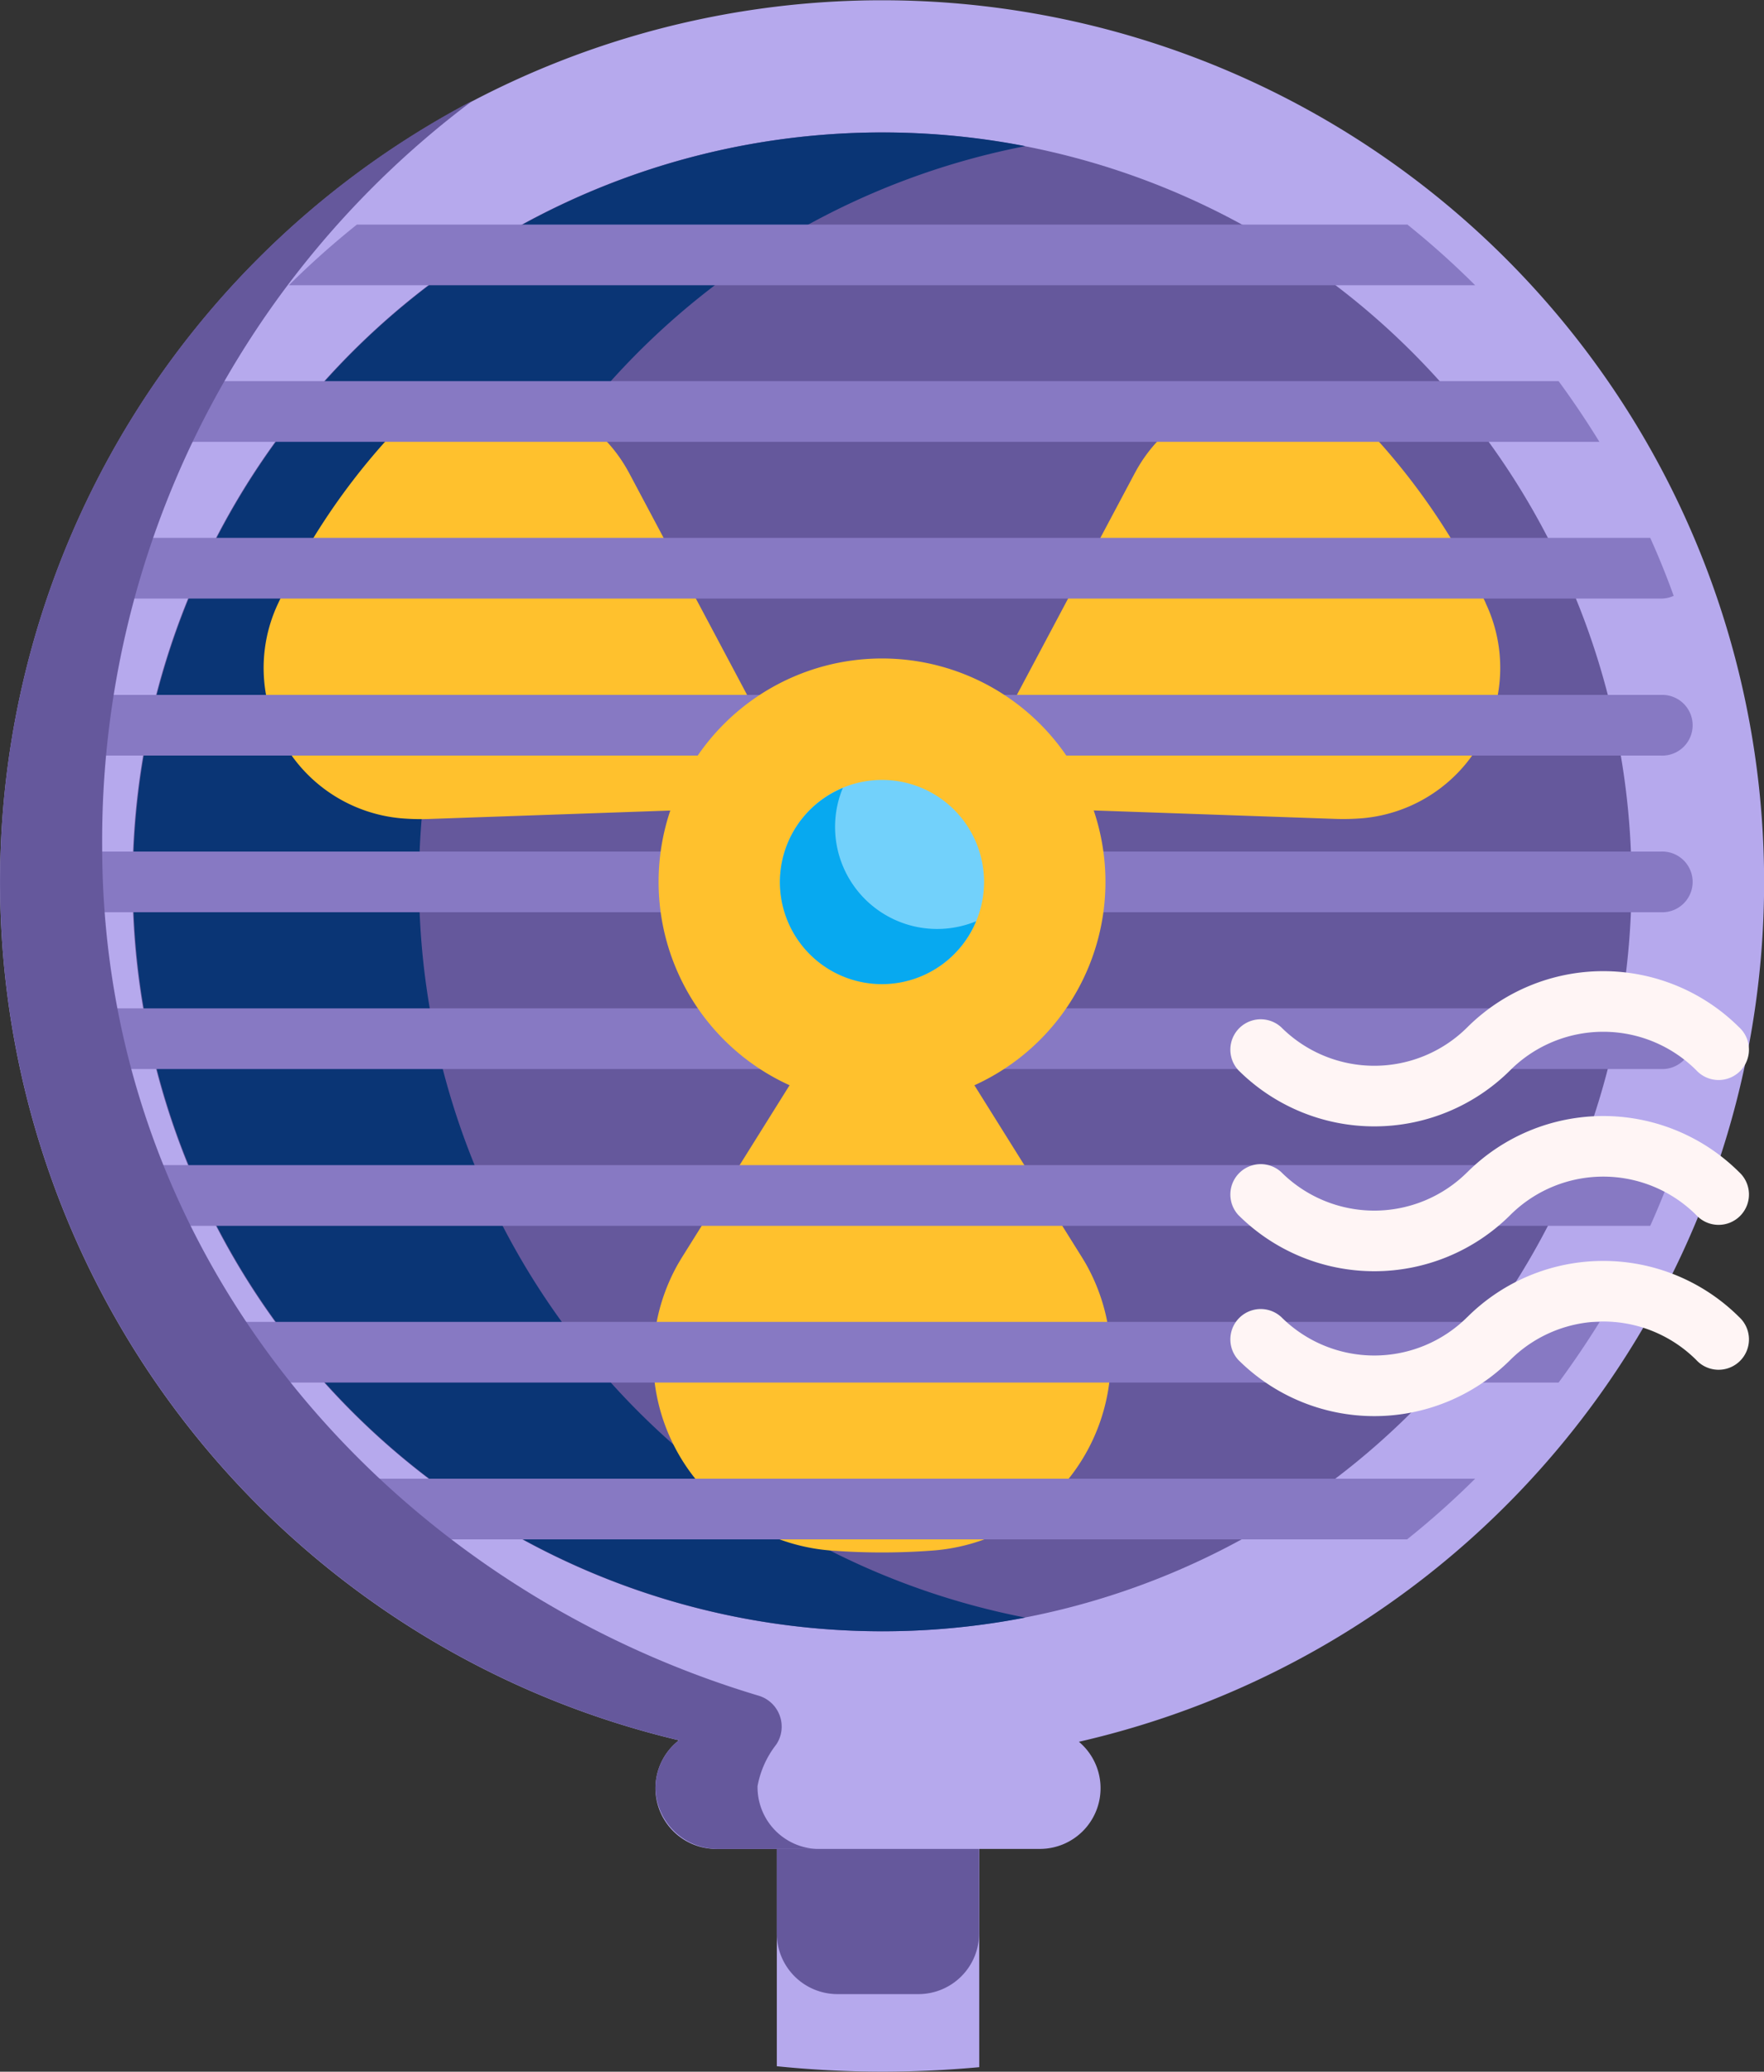 <svg xmlns="http://www.w3.org/2000/svg" width="35.725" height="41.964" viewBox="0 0 35.725 41.964"><rect x="0" y="0" width="35.725" height="41.964" fill="#333333" stroke="none"/><defs><style>.a{fill:#b6a9ed;}.b{fill:#65589c;}.c{fill:#0a3575;}.d{fill:#ffc12d;}.e{fill:#8779c3;}.f{fill:#72d1fb;}.g{fill:#07a9f0;}.h{fill:#fff5f5;}</style></defs><path class="a" d="M234.1,428.168v5.651q-.971.09-1.967.091A21.23,21.23,0,0,1,230,433.8v-5.635a1.229,1.229,0,0,1,1.229-1.229h1.639A1.229,1.229,0,0,1,234.1,428.168Z" transform="translate(-214.268 -391.947)"/><path class="b" d="M232.869,373.473h-1.639A1.229,1.229,0,0,1,230,372.244v-8.2a1.229,1.229,0,0,1,1.229-1.229h1.639a1.229,1.229,0,0,1,1.229,1.229v8.2A1.229,1.229,0,0,1,232.869,373.473Z" transform="translate(-214.268 -333.081)"/><path class="a" d="M59.909,35.279a1.229,1.229,0,0,1-.789,2.172H52.563a1.229,1.229,0,0,1-.752-2.2,17.863,17.863,0,1,1,8.1.03Z" transform="translate(-38.061 0)"/><path class="b" d="M101.153,47.913a15.18,15.18,0,1,1-15.18-15.18A15.18,15.18,0,0,1,101.153,47.913Z" transform="translate(-68.111 -30.05)"/><path class="c" d="M88.875,62.815a15.18,15.18,0,1,1,0-29.805,15.183,15.183,0,0,0,0,29.805Z" transform="translate(-68.111 -30.05)"/><path class="d" d="M119.883,114.835a3.9,3.9,0,0,1-3.142,5.8q-.492.036-.993.036t-.993-.036a3.9,3.9,0,0,1-3.142-5.8q.042-.072.086-.144l4.049-6.478,4.049,6.478Q119.842,114.763,119.883,114.835ZM110.624,98.8l-.02-.036a3.053,3.053,0,0,0-4.969-.536,13.516,13.516,0,0,0-2.112,3.21,3.058,3.058,0,0,0,2.494,4.363,4.786,4.786,0,0,0,.558.013l7.635-.267Zm17.35,2.637a13.518,13.518,0,0,0-2.112-3.21,3.053,3.053,0,0,0-4.969.536l-.02.036-3.586,6.746,7.635.267a4.806,4.806,0,0,0,.558-.013A3.058,3.058,0,0,0,127.973,101.44Z" transform="translate(-97.886 -89.225)"/><path class="e" d="M86.921,59.844H57.863q.389-.634.832-1.229h27.4Q86.531,59.21,86.921,59.844Zm1.248,8.3H56.615a.615.615,0,1,0,0,1.229H88.17a.615.615,0,1,0,0-1.229Zm-5.143-12.7H61.758a17.145,17.145,0,0,0-1.378,1.229H84.405A17.131,17.131,0,0,0,83.027,55.439ZM56.615,66.2H88.17a.615.615,0,1,0,0-1.229H56.615a.615.615,0,1,0,0,1.229Zm2.08,12.7h27.4q.442-.6.832-1.229H57.863Q58.253,78.3,58.695,78.9Zm3.063,3.176H83.027a17.146,17.146,0,0,0,1.378-1.229H60.379A17.114,17.114,0,0,0,61.758,82.076Zm-5.143-7.581a.612.612,0,0,0-.256.056q.216.6.475,1.174H87.951q.258-.576.475-1.174a.612.612,0,0,0-.256-.056ZM88.17,63.02a.612.612,0,0,0,.256-.056q-.216-.6-.475-1.174H56.834q-.258.576-.475,1.174a.612.612,0,0,0,.256.056Zm0,8.3H56.615a.615.615,0,1,0,0,1.229H88.17a.615.615,0,1,0,0-1.229Z" transform="translate(-54.53 -50.895)"/><path class="d" d="M209.844,167.258a4.525,4.525,0,1,1-4.525-4.525A4.525,4.525,0,0,1,209.844,167.258Z" transform="translate(-187.456 -149.395)"/><path class="f" d="M234.926,194.8a2.066,2.066,0,1,1-2.066-2.066A2.066,2.066,0,0,1,234.926,194.8Z" transform="translate(-214.997 -176.936)"/><path class="g" d="M234.766,197.387a2.066,2.066,0,1,1-2.7-2.7,2.067,2.067,0,0,0,2.7,2.7Z" transform="translate(-214.997 -178.727)"/><path class="b" d="M54.629,60.253H52.6a1.263,1.263,0,0,1-1.264-1.23,1.227,1.227,0,0,1,.477-.972,17.868,17.868,0,0,1-4.176-33.214,18.719,18.719,0,0,0-7.507,15.1c0,8.4,5.86,14.983,13.29,17.21a.654.654,0,0,1,.363.989,1.933,1.933,0,0,0-.38.843,1.253,1.253,0,0,0,1.229,1.275Z" transform="translate(-38.061 -22.801)"/><path class="h" d="M342.042,242.008a.615.615,0,0,1,.869-.869,2.667,2.667,0,0,0,3.767,0,3.9,3.9,0,0,1,5.506,0,.615.615,0,1,1-.869.869,2.667,2.667,0,0,0-3.767,0,3.9,3.9,0,0,1-5.506,0Zm4.636,2.065a2.667,2.667,0,0,1-3.767,0,.615.615,0,0,0-.869.869,3.9,3.9,0,0,0,5.506,0,2.667,2.667,0,0,1,3.767,0,.615.615,0,1,0,.869-.869A3.9,3.9,0,0,0,346.679,244.073Zm0,2.935a2.667,2.667,0,0,1-3.767,0,.615.615,0,0,0-.869.869,3.9,3.9,0,0,0,5.506,0,2.667,2.667,0,0,1,3.767,0,.615.615,0,1,0,.869-.869A3.9,3.9,0,0,0,346.679,247.008Z" transform="translate(-316.962 -220.33)"/></svg>